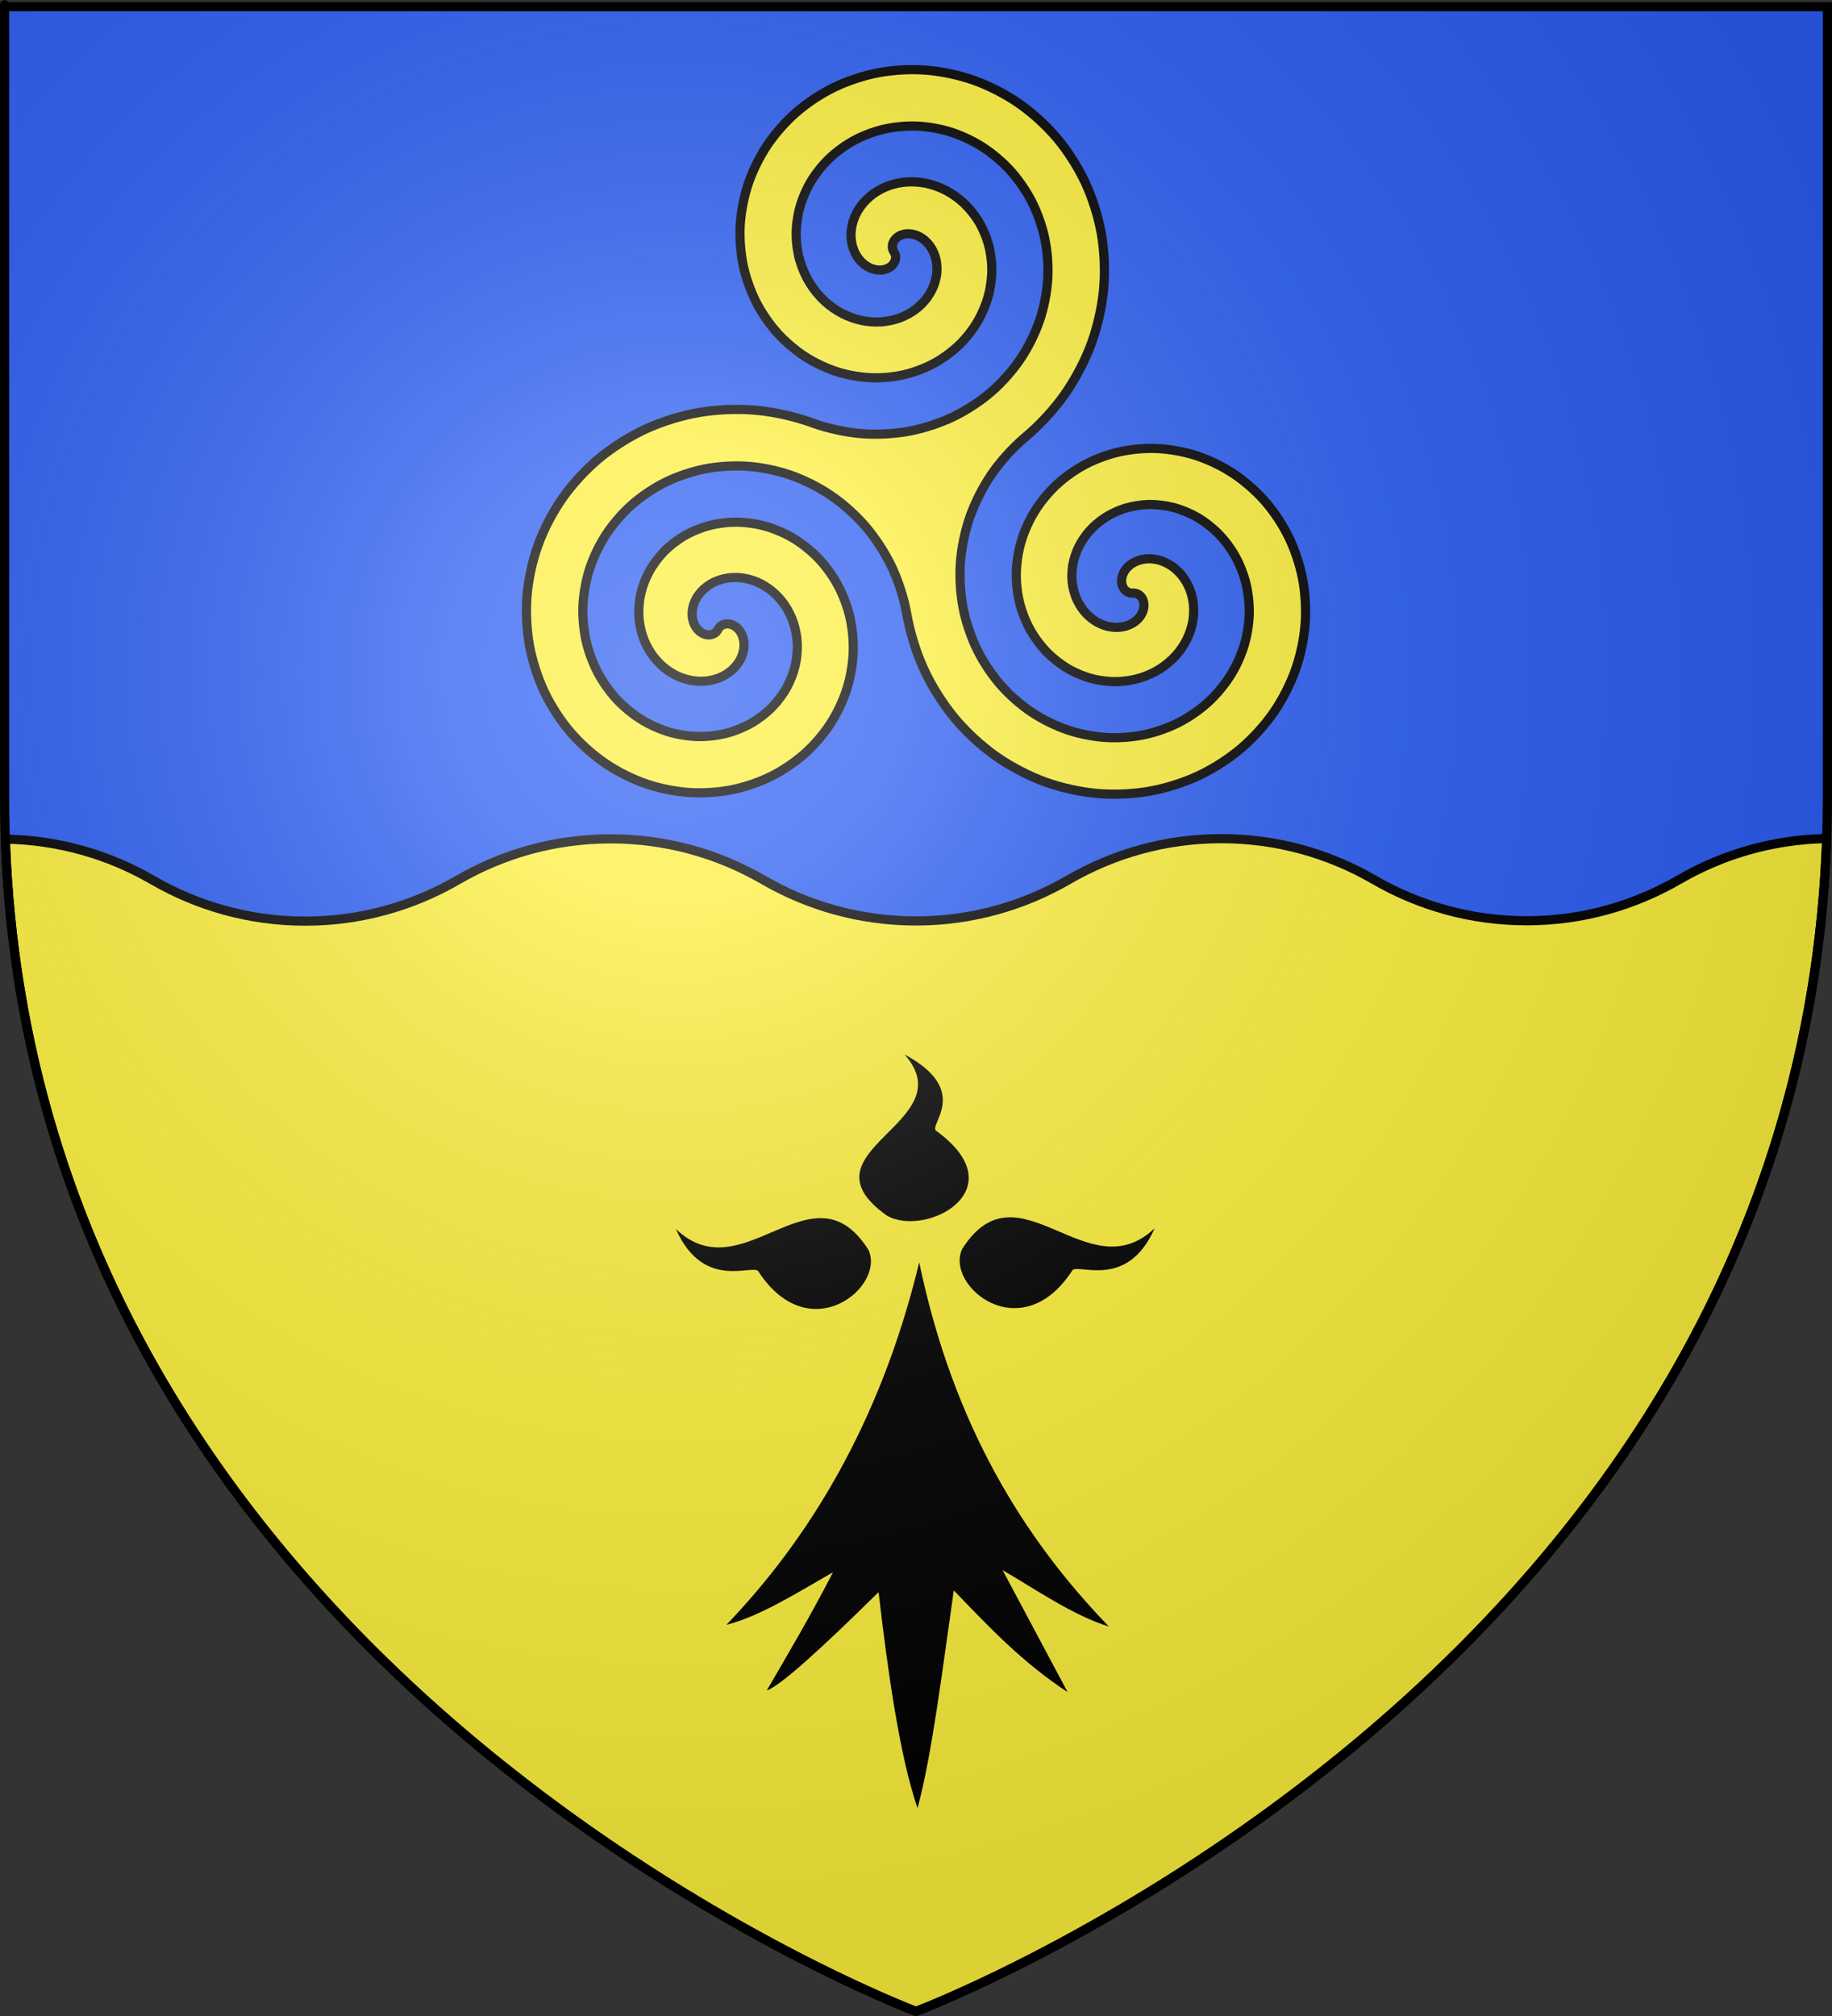 <?xml version="1.0" encoding="UTF-8" standalone="no"?>
<!-- Created with Inkscape (http://www.inkscape.org/) -->

<svg
   xmlns:dc="http://purl.org/dc/elements/1.1/"
   xmlns:cc="http://creativecommons.org/ns#"
   xmlns:rdf="http://www.w3.org/1999/02/22-rdf-syntax-ns#"
   xmlns:svg="http://www.w3.org/2000/svg"
   xmlns="http://www.w3.org/2000/svg"
   xmlns:xlink="http://www.w3.org/1999/xlink"
   xmlns:sodipodi="http://sodipodi.sourceforge.net/DTD/sodipodi-0.dtd"
   xmlns:inkscape="http://www.inkscape.org/namespaces/inkscape"
   version="1.0"
   width="600"
   height="660"
   id="svg2"
   sodipodi:version="0.32"
   inkscape:version="0.47pre1"
   sodipodi:docname="Blason_ville_fr_Gourhel_(Morbihan).svg"
   inkscape:output_extension="org.inkscape.output.svg.inkscape">
  <rect width="100%" height="100%" fill="#333333" stroke="none"/>
  <sodipodi:namedview
     inkscape:window-height="706"
     inkscape:window-width="1366"
     inkscape:pageshadow="2"
     inkscape:pageopacity="0.0"
     guidetolerance="11"
     gridtolerance="10.0"
     objecttolerance="10.0"
     borderopacity="1.0"
     bordercolor="#666666"
     pagecolor="#ffffff"
     id="base"
     showgrid="false"
     inkscape:zoom="0.71969697"
     inkscape:cx="300"
     inkscape:cy="330"
     inkscape:window-x="-8"
     inkscape:window-y="-8"
     inkscape:current-layer="layer9"
     inkscape:object-nodes="true"
     inkscape:snap-global="false"
     inkscape:window-maximized="1" />
  <defs
     id="defs6">
    <linearGradient
       id="linearGradient2893">
      <stop
         style="stop-color:#ffffff;stop-opacity:0.314"
         offset="0"
         id="stop2895" />
      <stop
         style="stop-color:#ffffff;stop-opacity:0.251"
         offset="0.19"
         id="stop2897" />
      <stop
         style="stop-color:#6b6b6b;stop-opacity:0.125"
         offset="0.6"
         id="stop2901" />
      <stop
         style="stop-color:#000000;stop-opacity:0.125"
         offset="1"
         id="stop2899" />
    </linearGradient>
    <radialGradient
       cx="221.445"
       cy="226.331"
       r="300"
       fx="221.445"
       fy="226.331"
       id="radialGradient3163"
       xlink:href="#linearGradient2893"
       gradientUnits="userSpaceOnUse"
       gradientTransform="matrix(1.353,0,0,1.349,-77.629,-85.747)" />
  </defs>
  <g
     id="layer4" />
  <g
     inkscape:groupmode="layer"
     id="layer9"
     inkscape:label="Fond d'écu">
    <path
       id="path2855"
       style="fill:#2b5df2;fill-opacity:1;fill-rule:evenodd;stroke:none;stroke-width:1px;stroke-linecap:butt;stroke-linejoin:miter;stroke-opacity:1"
       d="M 300,658.5 C 300,658.5 598.5,546.18 598.5,260.728 C 598.5,-24.723 598.5,2.176 598.5,2.176 L 1.5,2.176 L 1.5,260.728 C 1.5,546.18 300,658.5 300,658.5 z" />
    <path
       style="fill:#fcef3c;fill-opacity:1;stroke:#000000;stroke-opacity:1;stroke-width:3"
       d="M 598.25 274.531 C 580.682 274.835 564.248 279.681 550 287.938 C 535.276 296.474 518.233 301.438 500 301.438 C 481.773 301.437 464.721 296.531 450 288 C 435.276 279.464 418.233 274.562 400 274.562 C 381.773 274.562 364.721 279.469 350 288 C 335.276 296.536 318.233 301.5 300 301.5 C 281.773 301.5 264.721 296.593 250 288.062 C 235.276 279.526 218.233 274.625 200 274.625 C 181.773 274.625 164.721 279.532 150 288.062 C 135.276 296.599 118.233 301.562 100 301.562 C 81.773 301.562 64.721 296.656 50 288.125 C 35.749 279.863 19.323 275.022 1.75 274.719 C 11.291 549.844 300 658.5 300 658.5 C 300 658.5 588.835 549.795 598.25 274.531 z "
       id="path7368" />
    <path
       id="path2930"
       d="m 370.991,194.159 c -0.491,0.043 -1.078,-0.064 -1.526,-0.269 -0.478,-0.219 -0.964,-0.623 -1.283,-1.04 -0.355,-0.465 -0.632,-1.105 -0.752,-1.678 -0.136,-0.651 -0.125,-1.437 0.01,-2.089 0.149,-0.744 0.496,-1.564 0.905,-2.203 0.464,-0.725 1.157,-1.458 1.839,-1.981 0.77,-0.59 1.775,-1.111 2.694,-1.42 1.026,-0.346 2.273,-0.543 3.355,-0.553 1.198,-0.011 2.579,0.201 3.725,0.552 1.26,0.385 2.638,1.057 3.729,1.795 1.19,0.806 2.416,1.943 3.324,3.058 0.984,1.21 1.906,2.77 2.506,4.209 0.648,1.552 1.127,3.446 1.315,5.118 0.2,1.794 0.129,3.89 -0.177,5.67 -0.327,1.902 -1.019,4.033 -1.856,5.772 -0.891,1.851 -2.221,3.831 -3.584,5.368 -1.447,1.631 -3.375,3.268 -5.21,4.444 -1.941,1.244 -4.373,2.359 -6.578,3.032 -2.325,0.71 -5.112,1.15 -7.543,1.208 -2.557,0.061 -5.504,-0.28 -7.984,-0.906 -2.602,-0.658 -5.487,-1.83 -7.818,-3.16 -2.442,-1.393 -5.025,-3.381 -7.008,-5.374 -2.072,-2.083 -4.121,-4.804 -5.565,-7.363 -1.506,-2.67 -2.813,-5.974 -3.557,-8.947 -0.775,-3.097 -1.176,-6.776 -1.102,-9.967 0.076,-3.318 0.686,-7.119 1.637,-10.299 0.987,-3.302 2.64,-6.941 4.464,-9.866 1.891,-3.033 4.539,-6.22 7.163,-8.647 2.717,-2.514 6.232,-4.976 9.516,-6.685 3.396,-1.769 7.575,-3.27 11.317,-4.083 3.867,-0.84 8.44,-1.202 12.392,-0.996 4.079,0.212 8.733,1.091 12.613,2.366 4.002,1.316 8.395,3.449 11.912,5.767 3.624,2.39 7.416,5.697 10.287,8.952 2.956,3.352 5.831,7.66 7.806,11.668 2.031,4.123 3.726,9.175 4.607,13.686 0.906,4.637 1.229,10.104 0.891,14.817 -0.347,4.84 -1.495,10.347 -3.096,14.927 -1.643,4.702 -4.257,9.849 -7.071,13.959 -2.887,4.215 -6.854,8.611 -10.742,11.926 -3.985,3.398 -9.087,6.686 -13.821,8.926 -4.85,2.295 -10.775,4.183 -16.055,5.133 -5.407,0.973 -11.768,1.257 -17.241,0.785 -5.601,-0.482 -11.961,-1.899 -17.242,-3.825 -5.402,-1.97 -11.304,-5.065 -16.006,-8.376 -4.807,-3.384 -9.807,-8.011 -13.566,-12.531 -3.84,-4.619 -7.542,-10.514 -10.047,-15.974 -2.559,-5.576 -4.641,-12.374 -5.658,-18.425 -0.927,-5.024 -2.751,-10.658 -4.957,-15.265 -2.152,-4.492 -5.303,-9.33 -8.553,-13.104 -3.167,-3.677 -7.362,-7.424 -11.38,-10.145 -3.912,-2.649 -8.808,-5.103 -13.277,-6.637 -4.348,-1.493 -9.57,-2.55 -14.156,-2.853 -4.459,-0.294 -9.628,0.042 -14.008,0.926 -4.255,0.858 -9.015,2.489 -12.896,4.432 -3.767,1.886 -7.811,4.624 -10.951,7.433 -3.045,2.723 -6.132,6.313 -8.356,9.74 -2.154,3.32 -4.127,7.461 -5.333,11.23 -1.167,3.647 -1.956,8.016 -2.123,11.841 -0.161,3.698 0.214,7.974 1.032,11.584 0.79,3.486 2.226,7.372 3.907,10.527 1.621,3.042 3.945,6.292 6.312,8.798 2.279,2.413 5.265,4.841 8.101,6.567 2.727,1.659 6.114,3.151 9.183,4.029 2.947,0.842 6.463,1.362 9.527,1.393 2.938,0.03 6.319,-0.385 9.159,-1.138 2.717,-0.72 5.73,-1.964 8.158,-3.382 2.317,-1.355 4.774,-3.267 6.646,-5.191 1.783,-1.834 3.551,-4.216 4.777,-6.461 1.165,-2.134 2.177,-4.767 2.725,-7.136 0.519,-2.246 0.77,-4.91 0.663,-7.213 -0.101,-2.178 -0.554,-4.666 -1.244,-6.734 -0.65,-1.949 -1.699,-4.091 -2.856,-5.788 -1.087,-1.595 -2.587,-3.259 -4.071,-4.493 -1.388,-1.154 -3.168,-2.264 -4.822,-2.988 -1.541,-0.674 -3.421,-1.206 -5.089,-1.421 -1.547,-0.199 -3.359,-0.182 -4.898,0.066 -1.419,0.229 -3.017,0.721 -4.31,1.35 -1.185,0.575 -2.456,1.433 -3.419,2.331 -0.877,0.818 -1.75,1.907 -2.34,2.95 -0.533,0.942 -0.985,2.121 -1.199,3.182 -0.191,0.95 -0.243,2.082 -0.117,3.043 0.112,0.853 0.401,1.819 0.796,2.584 0.349,0.673 0.886,1.385 1.455,1.885 0.499,0.439 1.174,0.843 1.806,1.05 0.556,0.183 1.249,0.263 1.829,0.188 0.521,-0.067 1.114,-0.287 1.543,-0.591 0.402,-0.285 0.787,-0.74 0.996,-1.187 0.208,-0.447 0.594,-0.902 0.996,-1.187 0.429,-0.304 1.021,-0.523 1.543,-0.591 0.581,-0.075 1.273,0.005 1.829,0.188 0.632,0.207 1.307,0.611 1.806,1.05 0.57,0.501 1.107,1.212 1.455,1.885 0.396,0.764 0.684,1.731 0.796,2.584 0.126,0.961 0.073,2.093 -0.117,3.043 -0.214,1.061 -0.666,2.24 -1.199,3.182 -0.59,1.043 -1.464,2.133 -2.34,2.95 -0.964,0.898 -2.234,1.756 -3.419,2.331 -1.293,0.628 -2.891,1.121 -4.31,1.35 -1.539,0.248 -3.352,0.265 -4.898,0.067 -1.668,-0.215 -3.548,-0.747 -5.09,-1.421 -1.654,-0.724 -3.433,-1.834 -4.821,-2.988 -1.484,-1.234 -2.984,-2.898 -4.071,-4.493 -1.158,-1.697 -2.207,-3.839 -2.857,-5.788 -0.689,-2.068 -1.143,-4.557 -1.244,-6.734 -0.107,-2.303 0.144,-4.967 0.664,-7.213 0.548,-2.369 1.559,-5.002 2.725,-7.136 1.226,-2.245 2.995,-4.627 4.777,-6.461 1.871,-1.925 4.328,-3.837 6.646,-5.191 2.427,-1.418 5.441,-2.662 8.158,-3.382 2.839,-0.753 6.221,-1.167 9.159,-1.138 3.065,0.03 6.58,0.55 9.527,1.393 3.069,0.877 6.456,2.37 9.183,4.029 2.836,1.725 5.822,4.153 8.101,6.566 2.366,2.506 4.691,5.757 6.312,8.798 1.681,3.154 3.117,7.041 3.907,10.527 0.818,3.61 1.193,7.885 1.032,11.584 -0.167,3.826 -0.956,8.194 -2.123,11.841 -1.206,3.769 -3.179,7.91 -5.333,11.23 -2.223,3.427 -5.311,7.017 -8.356,9.74 -3.14,2.808 -7.184,5.546 -10.951,7.433 -3.881,1.944 -8.641,3.574 -12.896,4.432 -4.38,0.884 -9.549,1.22 -14.008,0.926 -4.587,-0.303 -9.808,-1.36 -14.156,-2.853 -4.469,-1.534 -9.365,-3.988 -13.277,-6.637 -4.018,-2.721 -8.213,-6.468 -11.38,-10.145 -3.251,-3.774 -6.401,-8.611 -8.553,-13.104 -2.207,-4.608 -4.031,-10.241 -4.958,-15.265 -0.95,-5.15 -1.247,-11.213 -0.82,-16.433 0.438,-5.348 1.765,-11.423 3.583,-16.471 1.861,-5.169 4.796,-10.819 7.941,-15.323 3.219,-4.609 7.625,-9.409 11.934,-13.019 4.407,-3.693 10.038,-7.257 15.256,-9.674 5.334,-2.471 11.841,-4.488 17.635,-5.483 5.92,-1.017 12.877,-1.275 18.857,-0.714 6.109,0.572 13.037,2.169 18.785,4.312 4.815,1.709 10.605,2.946 15.699,3.339 4.966,0.383 10.731,0.073 15.625,-0.855 4.768,-0.904 10.11,-2.663 14.476,-4.782 4.25,-2.063 8.823,-5.077 12.386,-8.18 3.466,-3.019 6.994,-7.013 9.549,-10.833 2.484,-3.715 4.777,-8.359 6.202,-12.595 1.383,-4.114 2.352,-9.051 2.609,-13.385 0.25,-4.205 -0.099,-9.076 -0.961,-13.2 -0.836,-3.998 -2.402,-8.467 -4.258,-12.106 -1.798,-3.525 -4.398,-7.305 -7.059,-10.234 -2.575,-2.834 -5.964,-5.702 -9.194,-7.759 -3.122,-1.989 -7.012,-3.802 -10.547,-4.898 -3.414,-1.059 -7.498,-1.758 -11.07,-1.88 -3.445,-0.117 -7.422,0.271 -10.775,1.067 -3.23,0.767 -6.825,2.138 -9.737,3.732 -2.8,1.532 -5.786,3.719 -8.08,5.938 -2.203,2.131 -4.412,4.915 -5.971,7.554 -1.494,2.53 -2.826,5.665 -3.594,8.501 -0.735,2.713 -1.165,5.945 -1.15,8.756 0.015,2.684 0.442,5.768 1.173,8.351 0.697,2.461 1.875,5.184 3.206,7.368 1.266,2.076 3.04,4.269 4.818,5.928 1.685,1.573 3.866,3.122 5.914,4.181 1.936,1.001 4.319,1.853 6.454,2.29 2.013,0.412 4.392,0.574 6.441,0.42 1.924,-0.144 4.116,-0.611 5.926,-1.279 1.694,-0.625 3.545,-1.611 4.999,-2.681 1.354,-0.998 2.755,-2.36 3.775,-3.698 0.946,-1.239 1.836,-2.818 2.391,-4.275 0.512,-1.343 0.884,-2.973 0.987,-4.407 0.094,-1.314 -0.014,-2.843 -0.31,-4.126 -0.27,-1.168 -0.776,-2.469 -1.385,-3.502 -0.55,-0.932 -1.345,-1.914 -2.157,-2.629 -0.727,-0.641 -1.681,-1.252 -2.577,-1.623 -0.795,-0.329 -1.776,-0.563 -2.635,-0.602 -0.757,-0.035 -1.642,0.074 -2.36,0.317 -0.63,0.213 -1.317,0.596 -1.812,1.039 -0.436,0.39 -0.852,0.95 -1.077,1.491 -0.203,0.485 -0.309,1.108 -0.26,1.631 0.046,0.491 0.247,1.052 0.53,1.456 0.283,0.404 0.484,0.965 0.53,1.456 0.048,0.523 -0.058,1.146 -0.26,1.631 -0.225,0.54 -0.641,1.1 -1.077,1.49 -0.495,0.444 -1.182,0.826 -1.812,1.04 -0.718,0.242 -1.603,0.352 -2.36,0.317 -0.86,-0.039 -1.841,-0.273 -2.636,-0.603 -0.896,-0.371 -1.85,-0.982 -2.576,-1.623 -0.812,-0.715 -1.607,-1.697 -2.156,-2.629 -0.609,-1.033 -1.115,-2.334 -1.385,-3.502 -0.296,-1.284 -0.404,-2.813 -0.31,-4.127 0.102,-1.434 0.475,-3.064 0.986,-4.407 0.555,-1.457 1.446,-3.036 2.392,-4.275 1.02,-1.337 2.421,-2.699 3.775,-3.697 1.453,-1.071 3.305,-2.057 4.999,-2.682 1.81,-0.668 4.002,-1.135 5.926,-1.279 2.049,-0.154 4.428,0.008 6.441,0.42 2.136,0.437 4.518,1.289 6.454,2.29 2.048,1.059 4.229,2.608 5.914,4.181 1.778,1.659 3.552,3.852 4.818,5.928 1.331,2.184 2.51,4.907 3.207,7.368 0.732,2.583 1.158,5.667 1.173,8.351 0.015,2.811 -0.415,6.042 -1.15,8.755 -0.768,2.836 -2.1,5.972 -3.594,8.501 -1.559,2.639 -3.767,5.424 -5.97,7.555 -2.294,2.219 -5.28,4.406 -8.081,5.938 -2.912,1.593 -6.507,2.965 -9.737,3.732 -3.353,0.796 -7.331,1.184 -10.775,1.067 -3.572,-0.121 -7.657,-0.821 -11.07,-1.88 -3.536,-1.097 -7.425,-2.909 -10.548,-4.899 -3.23,-2.057 -6.618,-4.925 -9.194,-7.759 -2.661,-2.929 -5.261,-6.708 -7.059,-10.233 -1.856,-3.639 -3.421,-8.108 -4.257,-12.107 -0.862,-4.124 -1.211,-8.995 -0.961,-13.2 0.257,-4.333 1.226,-9.27 2.609,-13.385 1.425,-4.236 3.718,-8.88 6.202,-12.595 2.555,-3.821 6.082,-7.814 9.548,-10.833 3.563,-3.103 8.136,-6.116 12.386,-8.18 4.366,-2.119 9.708,-3.879 14.476,-4.783 4.894,-0.928 10.658,-1.238 15.625,-0.855 5.094,0.393 10.884,1.63 15.699,3.339 4.935,1.752 10.334,4.526 14.641,7.506 4.412,3.053 9.01,7.24 12.473,11.338 3.546,4.196 6.972,9.563 9.3,14.539 2.383,5.092 4.335,11.308 5.308,16.845 0.995,5.664 1.266,12.322 0.75,18.049 -0.528,5.854 -2.034,12.499 -4.069,18.014 -2.079,5.635 -5.335,11.789 -8.81,16.688 -3.55,5.003 -8.397,10.205 -13.127,14.112 -3.888,3.315 -7.855,7.711 -10.742,11.926 -2.814,4.109 -5.428,9.257 -7.071,13.959 -1.601,4.581 -2.748,10.088 -3.096,14.928 -0.338,4.713 -0.016,10.179 0.89,14.817 0.882,4.511 2.576,9.563 4.608,13.686 1.975,4.008 4.85,8.317 7.806,11.668 2.871,3.255 6.663,6.563 10.287,8.952 3.517,2.319 7.91,4.452 11.912,5.768 3.881,1.275 8.534,2.154 12.613,2.366 3.952,0.205 8.525,-0.157 12.392,-0.997 3.742,-0.813 7.92,-2.314 11.317,-4.083 3.283,-1.709 6.798,-4.172 9.515,-6.685 2.624,-2.427 5.272,-5.614 7.163,-8.647 1.824,-2.925 3.476,-6.563 4.464,-9.866 0.951,-3.18 1.56,-6.98 1.636,-10.299 0.073,-3.191 -0.328,-6.87 -1.102,-9.967 -0.744,-2.973 -2.051,-6.278 -3.557,-8.947 -1.444,-2.559 -3.493,-5.28 -5.565,-7.363 -1.982,-1.993 -4.566,-3.982 -7.007,-5.374 -2.332,-1.329 -5.216,-2.502 -7.819,-3.16 -2.48,-0.627 -5.427,-0.968 -7.984,-0.906 -2.431,0.058 -5.217,0.498 -7.542,1.208 -2.205,0.673 -4.637,1.787 -6.578,3.032 -1.835,1.176 -3.764,2.813 -5.21,4.444 -1.363,1.537 -2.693,3.517 -3.585,5.368 -0.837,1.739 -1.529,3.87 -1.856,5.772 -0.305,1.78 -0.378,3.875 -0.177,5.67 0.187,1.672 0.666,3.566 1.314,5.118 0.601,1.439 1.522,2.999 2.507,4.209 0.908,1.115 2.133,2.252 3.324,3.058 1.091,0.739 2.469,1.41 3.729,1.795 1.146,0.351 2.526,0.563 3.725,0.552 1.082,-0.01 2.329,-0.208 3.355,-0.553 0.919,-0.309 1.924,-0.83 2.693,-1.42 0.683,-0.524 1.376,-1.257 1.84,-1.981 0.409,-0.638 0.756,-1.46 0.905,-2.203 0.131,-0.652 0.142,-1.438 0.01,-2.089 -0.121,-0.573 -0.397,-1.213 -0.752,-1.678 -0.32,-0.418 -0.805,-0.821 -1.283,-1.04 -0.448,-0.206 -1.034,-0.312 -1.526,-0.269 z"
       style="fill:#fcef3c;stroke:#000000;stroke-width:3;stroke-opacity:1" />
    <g
       id="g6636"
       transform="matrix(1.32,0,0,1.1,220.164,344.101)">
      <g
         transform="translate(-684.394,-94.79)"
         style="display:inline"
         inkscape:label="Fond écu"
         id="layer3">
        <g
           id="g12820"
           transform="translate(1400,-5.6023842e-4)" />
        <g
           id="g3645"
           transform="translate(579.77,-597.725)">
          <g
             id="g7133"
             transform="translate(109.318,303.367)" />
        </g>
        <g
           style="display:inline"
           id="g6129"
           transform="translate(-131.326,9.233)" />
        <g
           transform="translate(700,-2.8023842e-4)"
           style="display:inline"
           inkscape:label="Meubles"
           id="g20265" />
      </g>
      <g
         transform="translate(-684.394,-94.79)"
         style="display:inline"
         inkscape:label="Meubles"
         id="layer4-5">
        <g
           id="g50302"
           transform="translate(3633.79,816.71)" />
        <g
           id="g50306"
           transform="translate(2813.56,218.986)">
          <g
             id="g50308"
             transform="translate(109.318,303.367)" />
        </g>
        <g
           style="display:inline"
           id="g50310"
           transform="translate(2102.465,825.944)" />
        <g
           transform="translate(2933.79,816.711)"
           style="display:inline"
           inkscape:label="Meubles"
           id="g50312" />
        <g
           id="g4387"
           inkscape:label="Meubles"
           style="display:inline"
           transform="translate(2233.79,816.711)" />
        <g
           inkscape:tile-y0="35.930804"
           inkscape:tile-x0="55.51442"
           id="use18536"
           style="fill:#000000;stroke:none;display:inline"
           transform="matrix(0.694,0,0,0.694,483.951,63.552)">
          <g
             id="g4543"
             style="fill:#000000;fill-opacity:1;stroke:none">
            <path
               id="path4545"
               style="fill:#000000;fill-opacity:1;fill-rule:evenodd;stroke:none"
               d="m 377.128,135.622 c -14.101,70.111 -40.388,119.752 -68.944,155.439 11.871,-3.562 25.215,-13.69 38.117,-22.55 -7.89,18.385 -15.781,34.445 -23.671,50.668 4.711,-1.747 19.661,-18.122 39.965,-42.145 3.183,33.027 7.487,70.222 13.917,92.616 5.119,-22.358 8.906,-59.364 12.969,-93.342 12.241,15.194 24.13,30.565 40.692,43.599 L 406.92,267.587 c 12.007,8.398 25.274,19.515 38.007,24.201 -30.189,-37.468 -55.61,-86.047 -67.799,-156.166 z" />
            <path
               id="path4547"
               style="fill:#000000;fill-opacity:1;fill-rule:evenodd;stroke:none"
               d="m 319.723,139.698 c -1.296,-4.078 -19.538,8.975 -29.595,-18.387 23.991,27.584 48.78,-29.042 68.834,8.941 6.189,15.671 -20.922,42.86 -39.239,9.446 z" />
            <path
               id="path4549"
               style="fill:#000000;fill-opacity:1;fill-rule:evenodd;stroke:none;display:inline"
               d="m 431.716,139.348 c 1.296,-4.078 19.538,8.975 29.595,-18.387 -23.991,27.584 -48.78,-29.042 -68.834,8.941 -6.189,15.671 20.922,42.86 39.239,9.446 z" />
            <path
               id="path4551"
               style="fill:#000000;fill-opacity:1;fill-rule:evenodd;stroke:none;display:inline"
               d="m 383.382,79.375 c -3.697,-2.154 13.021,-17.109 -11.489,-32.893 21.686,29.431 -38.983,41.27 -6.29,69.126 13.943,9.458 46.392,-11.069 17.779,-36.233 z" />
          </g>
        </g>
      </g>
      <g
         transform="translate(-684.394,-94.79)"
         inkscape:label="Reflet final"
         id="layer2-1" />
      <g
         transform="translate(-684.394,-94.79)"
         inkscape:label="Contour final"
         id="layer1-7" />
    </g>
  </g>
  <g
     inkscape:groupmode="layer"
     id="layer7"
     inkscape:label="Meubles" />
  <g
     inkscape:groupmode="layer"
     id="layer6"
     inkscape:label="Reflet final"
     sodipodi:insensitive="true">
    <g
       id="layer2">
      <path
         d="m 300,658.5 c 0,0 298.5,-112.32 298.5,-397.772 0,-285.452 0,-258.552 0,-258.552 l -597,0 0,258.552 C 1.5,546.18 300,658.5 300,658.5 z"
         style="fill:url(#radialGradient3163);fill-opacity:1;fill-rule:evenodd;stroke:none"
         id="path2875" />
    </g>
  </g>
  <g
     inkscape:groupmode="layer"
     id="layer5"
     inkscape:label="Contour final"
     sodipodi:insensitive="true">
    <g
       id="layer1">
      <path
         d="M 300,658.5 C 300,658.5 1.5,546.18 1.5,260.728 C 1.5,-24.723 1.5,2.176 1.5,2.176 L 598.5,2.176 L 598.5,260.728 C 598.5,546.18 300,658.5 300,658.5 z"
         style="opacity:1;fill:none;fill-opacity:1;fill-rule:evenodd;stroke:#000000;stroke-width:3;stroke-linecap:butt;stroke-linejoin:miter;stroke-miterlimit:4;stroke-dasharray:none;stroke-opacity:1"
         id="path1411" />
    </g>
  </g>
</svg>
